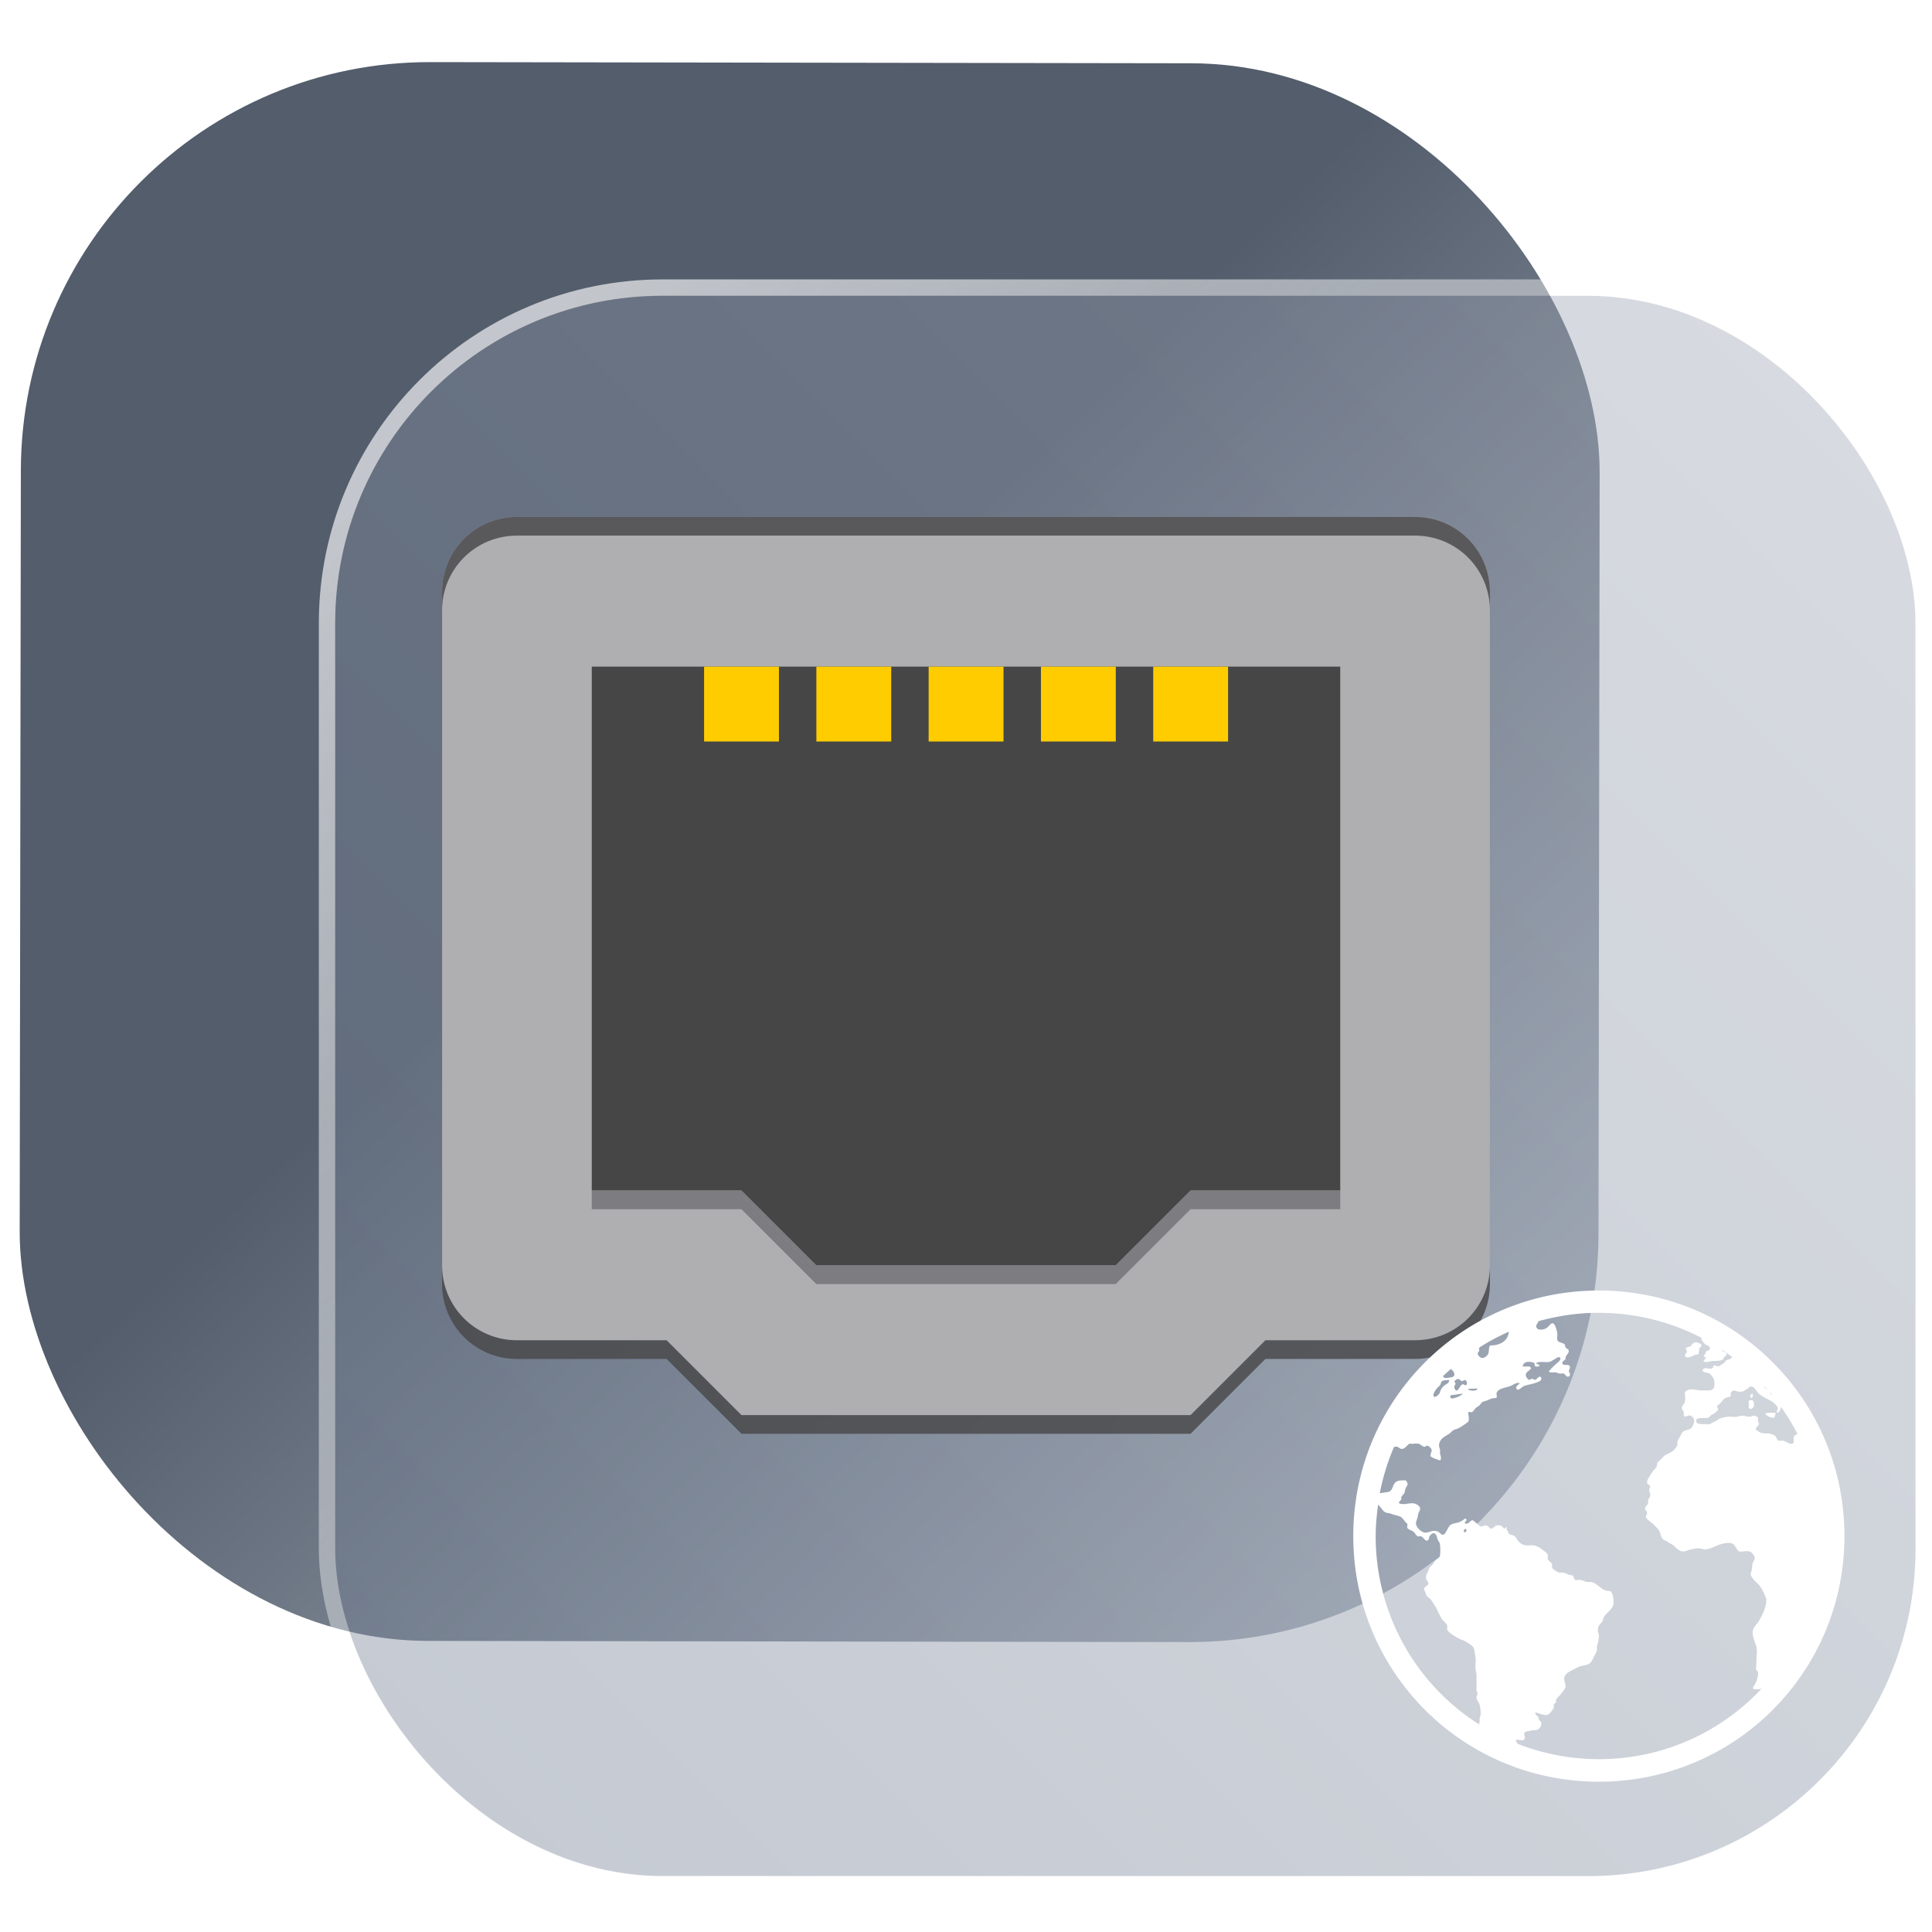 <?xml version="1.0" encoding="UTF-8" standalone="no"?>
<svg
   width="118"
   height="118"
   viewBox="0 0 118 118"
   fill="none"
   version="1.1"
   id="svg8"
   sodipodi:docname="preferences-system-network-iscsi.svg"
   inkscape:version="1.4 (e7c3feb100, 2024-10-09)"
   xmlns:inkscape="http://www.inkscape.org/namespaces/inkscape"
   xmlns:sodipodi="http://sodipodi.sourceforge.net/DTD/sodipodi-0.dtd"
   xmlns:xlink="http://www.w3.org/1999/xlink"
   xmlns="http://www.w3.org/2000/svg"
   xmlns:svg="http://www.w3.org/2000/svg">
  <sodipodi:namedview
     id="namedview8"
     pagecolor="#ffffff"
     bordercolor="#999999"
     borderopacity="1"
     inkscape:showpageshadow="2"
     inkscape:pageopacity="0"
     inkscape:pagecheckerboard="0"
     inkscape:deskcolor="#d1d1d1"
     inkscape:zoom="4.209495"
     inkscape:cx="88.490425"
     inkscape:cy="125.43072"
     inkscape:window-width="1920"
     inkscape:window-height="994"
     inkscape:window-x="0"
     inkscape:window-y="0"
     inkscape:window-maximized="1"
     inkscape:current-layer="svg8"
     showgrid="false">
    <inkscape:grid
       id="grid1"
       units="px"
       originx="0"
       originy="0"
       spacingx="1"
       spacingy="1"
       empcolor="#0099e5"
       empopacity="0.302"
       color="#0099e5"
       opacity="0.149"
       empspacing="5"
       dotted="false"
       gridanglex="30"
       gridanglez="30"
       visible="false" />
  </sodipodi:namedview>
  <defs
     id="defs8">
    <linearGradient
       id="linearGradient17"
       inkscape:collect="always">
      <stop
         style="stop-color:#ffffff;stop-opacity:0.65;"
         offset="0"
         id="stop17" />
      <stop
         style="stop-color:#ffffff;stop-opacity:0;"
         offset="1"
         id="stop18" />
    </linearGradient>
    <linearGradient
       id="linearGradient3"
       inkscape:collect="always">
      <stop
         style="stop-color:#6f7c91;stop-opacity:1;"
         offset="0"
         id="stop15" />
      <stop
         style="stop-color:#9aa2b2;stop-opacity:1;"
         offset="1"
         id="stop16" />
    </linearGradient>
    <linearGradient
       id="linearGradient1"
       inkscape:collect="always">
      <stop
         style="stop-color:#535d6c;stop-opacity:1"
         offset="0"
         id="stop1" />
      <stop
         style="stop-color:#b7bec8;stop-opacity:1"
         offset="1"
         id="stop2" />
    </linearGradient>
    <linearGradient
       id="linearGradient14"
       x1="28.738"
       y1="25"
       x2="28.738"
       y2="51"
       gradientUnits="userSpaceOnUse"
       spreadMethod="pad">
      <stop
         stop-color="#FFD075"
         stop-opacity="0.8"
         id="stop13"
         style="stop-color:#00ccff;stop-opacity:0.8;"
         offset="0" />
      <stop
         offset="1"
         stop-color="#FFD075"
         stop-opacity="0"
         id="stop14"
         style="stop-color:#00ccff;stop-opacity:0.1;" />
    </linearGradient>
    <linearGradient
       id="linearGradient12"
       x1="28.738"
       y1="25"
       x2="28.738"
       y2="51"
       gradientUnits="userSpaceOnUse"
       spreadMethod="pad">
      <stop
         stop-color="#FFD075"
         stop-opacity="0.8"
         id="stop11"
         style="stop-color:#00ccff;stop-opacity:0.738;"
         offset="0" />
      <stop
         offset="1"
         stop-color="#FFD075"
         stop-opacity="0"
         id="stop12"
         style="stop-color:#aa87de;stop-opacity:0.271;" />
    </linearGradient>
    <linearGradient
       id="linearGradient10"
       x1="28.738"
       y1="25"
       x2="28.738"
       y2="51"
       gradientUnits="userSpaceOnUse">
      <stop
         stop-color="#FFD075"
         stop-opacity="0.8"
         id="stop9"
         style="stop-color:#00ccff;stop-opacity:0.738;"
         offset="0" />
      <stop
         offset="1"
         stop-color="#FFD075"
         stop-opacity="0"
         id="stop10"
         style="stop-color:#aa87de;stop-opacity:0.226;" />
    </linearGradient>
    <linearGradient
       id="paint0_linear_403_1580"
       x1="29"
       y1="13"
       x2="29.238"
       y2="55.989"
       gradientUnits="userSpaceOnUse"
       xlink:href="#paint1_linear_403_1580">
      <stop
         stop-color="#FFD075"
         stop-opacity="0.5"
         id="stop3"
         style="stop-color:#00ccff;stop-opacity:0.5;"
         offset="0" />
      <stop
         offset="1"
         stop-color="#FFD075"
         stop-opacity="0"
         id="stop4"
         style="stop-color:#5599ff;stop-opacity:0.102;" />
    </linearGradient>
    <linearGradient
       id="paint1_linear_403_1580"
       x1="29.912"
       y1="18.219"
       x2="30.129"
       y2="55.989"
       gradientUnits="userSpaceOnUse">
      <stop
         stop-color="#FFD075"
         stop-opacity="0.5"
         id="stop5"
         offset="0"
         style="stop-color:#00ccff;stop-opacity:0.5;" />
      <stop
         offset="1"
         stop-color="#FFD075"
         stop-opacity="0"
         id="stop6"
         style="stop-color:#5599ff;stop-opacity:0.102;" />
    </linearGradient>
    <linearGradient
       id="paint2_linear_403_1580"
       x1="28.738"
       y1="25"
       x2="28.738"
       y2="51"
       gradientUnits="userSpaceOnUse"
       xlink:href="#linearGradient12">
      <stop
         stop-color="#FFD075"
         stop-opacity="0.8"
         id="stop7"
         style="stop-color:#00ccff;stop-opacity:0.738;"
         offset="0" />
      <stop
         offset="1"
         stop-color="#FFD075"
         stop-opacity="0"
         id="stop8"
         style="stop-color:#aa87de;stop-opacity:0.55;" />
    </linearGradient>
    <linearGradient
       id="paint134_linear_0_1"
       x1="812"
       y1="234.758"
       x2="908.522"
       y2="331.28"
       gradientUnits="userSpaceOnUse"
       gradientTransform="translate(-791.415,-219.535)">
      <stop
         stop-color="#5D9CED"
         id="stop555" />
      <stop
         offset="1"
         stop-color="#1877F2"
         id="stop556" />
    </linearGradient>
    <filter
       id="filter76_f_0_1"
       x="802.277"
       y="205.435"
       width="112.902"
       height="112.902"
       filterUnits="userSpaceOnUse"
       color-interpolation-filters="sRGB">
      <feFlood
         flood-opacity="0"
         result="BackgroundImageFix"
         id="feFlood254" />
      <feBlend
         mode="normal"
         in="SourceGraphic"
         in2="BackgroundImageFix"
         result="shape"
         id="feBlend255" />
      <feGaussianBlur
         stdDeviation="12"
         result="effect1_foregroundBlur_0_1"
         id="feGaussianBlur255" />
    </filter>
    <filter
       id="filter77_b_0_1"
       x="826"
       y="219"
       width="128.522"
       height="128.522"
       filterUnits="userSpaceOnUse"
       color-interpolation-filters="sRGB">
      <feFlood
         flood-opacity="0"
         result="BackgroundImageFix"
         id="feFlood255" />
      <feGaussianBlur
         in="BackgroundImageFix"
         stdDeviation="7.5"
         id="feGaussianBlur256" />
      <feComposite
         in2="SourceAlpha"
         operator="in"
         result="effect1_backgroundBlur_0_1"
         id="feComposite256" />
      <feBlend
         mode="normal"
         in="SourceGraphic"
         in2="effect1_backgroundBlur_0_1"
         result="shape"
         id="feBlend256" />
    </filter>
    <linearGradient
       id="paint135_linear_0_1"
       x1="926.169"
       y1="251.154"
       x2="842"
       y2="328.788"
       gradientUnits="userSpaceOnUse">
      <stop
         stop-color="#5698ED"
         id="stop557"
         style="stop-color:#6f7c91;stop-opacity:1" />
      <stop
         offset="1"
         stop-color="#1877F2"
         id="stop558"
         style="stop-color:#939dac;stop-opacity:1" />
    </linearGradient>
    <linearGradient
       id="paint136_linear_0_1"
       x1="846.751"
       y1="331.522"
       x2="929.97"
       y2="247.902"
       gradientUnits="userSpaceOnUse"
       gradientTransform="matrix(1,0,0,1,0.184,0.051)">
      <stop
         stop-color="white"
         stop-opacity="0.25"
         id="stop559"
         offset="0"
         style="stop-color:#ffffff;stop-opacity:0.5;" />
      <stop
         offset="1"
         stop-color="white"
         stop-opacity="0"
         id="stop560" />
    </linearGradient>
    <filter
       id="filter78_bd_0_1"
       x="860"
       y="240"
       width="60"
       height="86"
       filterUnits="userSpaceOnUse"
       color-interpolation-filters="sRGB">
      <feFlood
         flood-opacity="0"
         result="BackgroundImageFix"
         id="feFlood256" />
      <feGaussianBlur
         in="BackgroundImageFix"
         stdDeviation="7.5"
         id="feGaussianBlur257" />
      <feComposite
         in2="SourceAlpha"
         operator="in"
         result="effect1_backgroundBlur_0_1"
         id="feComposite257" />
      <feColorMatrix
         in="SourceAlpha"
         type="matrix"
         values="0 0 0 0 0 0 0 0 0 0 0 0 0 0 0 0 0 0 127 0"
         result="hardAlpha"
         id="feColorMatrix257" />
      <feOffset
         dx="5"
         dy="5"
         id="feOffset257" />
      <feGaussianBlur
         stdDeviation="5"
         id="feGaussianBlur258" />
      <feComposite
         in2="hardAlpha"
         operator="out"
         id="feComposite258" />
      <feColorMatrix
         type="matrix"
         values="0 0 0 0 0.088 0 0 0 0 0.391 0 0 0 0 0.783 0 0 0 0.5 0"
         id="feColorMatrix258" />
      <feBlend
         mode="normal"
         in2="effect1_backgroundBlur_0_1"
         result="effect2_dropShadow_0_1"
         id="feBlend258" />
      <feBlend
         mode="normal"
         in="SourceGraphic"
         in2="effect2_dropShadow_0_1"
         result="shape"
         id="feBlend259" />
    </filter>
    <linearGradient
       id="paint137_linear_0_1"
       x1="906.923"
       y1="237.051"
       x2="843.181"
       y2="278.747"
       gradientUnits="userSpaceOnUse"
       gradientTransform="translate(-123.904,-16.204)">
      <stop
         stop-color="white"
         id="stop561" />
      <stop
         offset="0.883"
         stop-color="white"
         stop-opacity="0.2"
         id="stop562" />
    </linearGradient>
    <linearGradient
       id="paint138_linear_0_1"
       x1="881.154"
       y1="305.974"
       x2="913.942"
       y2="281.384"
       gradientUnits="userSpaceOnUse">
      <stop
         stop-color="white"
         stop-opacity="0.25"
         id="stop563" />
      <stop
         offset="1"
         stop-color="white"
         stop-opacity="0"
         id="stop564" />
    </linearGradient>
    <linearGradient
       id="linearGradient4349">
      <stop
         style="stop-color:#000000;stop-opacity:1;"
         offset="0"
         id="stop2228" />
      <stop
         style="stop-color:#000000;stop-opacity:0;"
         offset="1"
         id="stop2230" />
    </linearGradient>
    <linearGradient
       id="linearGradient3790">
      <stop
         id="stop3802"
         offset="0"
         style="stop-color:#ddca97;stop-opacity:1;" />
      <stop
         style="stop-color:#a4966f;stop-opacity:1;"
         offset="0.573"
         id="stop3808" />
      <stop
         style="stop-color:#363024;stop-opacity:1;"
         offset="1"
         id="stop3794" />
    </linearGradient>
    <linearGradient
       id="linearGradient6064">
      <stop
         id="stop6066"
         offset="0"
         style="stop-color:#837a66;stop-opacity:1" />
      <stop
         id="stop6068"
         offset="1"
         style="stop-color:#5a5446;stop-opacity:0.431;" />
    </linearGradient>
    <linearGradient
       id="linearGradient4231-4">
      <stop
         style="stop-color:#363024;stop-opacity:1;"
         offset="0"
         id="stop4233-2" />
      <stop
         style="stop-color:#bdb294;stop-opacity:0;"
         offset="1"
         id="stop4235-7" />
    </linearGradient>
    <linearGradient
       id="linearGradient4231">
      <stop
         id="stop4355"
         offset="0"
         style="stop-color:#2a251b;stop-opacity:1;" />
      <stop
         style="stop-color:#bdb294;stop-opacity:0;"
         offset="1"
         id="stop4235" />
    </linearGradient>
    <linearGradient
       id="linearGradient3937">
      <stop
         style="stop-color:#676150;stop-opacity:1;"
         offset="0"
         id="stop3939" />
      <stop
         style="stop-color:#5a5446;stop-opacity:0.087;"
         offset="1"
         id="stop3941" />
    </linearGradient>
    <linearGradient
       id="linearGradient5140-7">
      <stop
         id="stop5142-8"
         offset="0"
         style="stop-color:#fdfdfd;stop-opacity:1;" />
      <stop
         style="stop-color:#ffffff;stop-opacity:1;"
         offset="0.382"
         id="stop5144-6" />
      <stop
         style="stop-color:#d9d9d9;stop-opacity:1;"
         offset="0.739"
         id="stop5146-5" />
      <stop
         id="stop5148-6"
         offset="0.898"
         style="stop-color:#c5c5c5;stop-opacity:1;" />
      <stop
         id="stop5150-2"
         offset="1"
         style="stop-color:#eaeaea;stop-opacity:1;" />
    </linearGradient>
    <linearGradient
       id="linearGradient5240-6-7">
      <stop
         id="stop5248-9-0"
         offset="0"
         style="stop-color:#434e54;stop-opacity:1;" />
      <stop
         style="stop-color:#23292d;stop-opacity:1"
         offset="1"
         id="stop5244-3-19" />
    </linearGradient>
    <linearGradient
       id="linearGradient5258-5-2">
      <stop
         id="stop5260-8-1"
         offset="0"
         style="stop-color:#000000;stop-opacity:1;" />
      <stop
         style="stop-color:#434e54;stop-opacity:1;"
         offset="0.908"
         id="stop5262-0-6" />
      <stop
         id="stop5264-4-0"
         offset="1"
         style="stop-color:#23292d;stop-opacity:1" />
    </linearGradient>
    <linearGradient
       id="linearGradient5049-0">
      <stop
         style="stop-color:#ffffff;stop-opacity:1;"
         offset="0"
         id="stop5051-9" />
      <stop
         style="stop-color:#ffffff;stop-opacity:0.338;"
         offset="1"
         id="stop5053-1" />
    </linearGradient>
    <linearGradient
       id="linearGradient5757">
      <stop
         style="stop-color:#7b8386;stop-opacity:1;"
         offset="0"
         id="stop5759" />
      <stop
         id="stop5767"
         offset="0.435"
         style="stop-color:#24282a;stop-opacity:1" />
      <stop
         id="stop5765"
         offset="0.747"
         style="stop-color:#000000;stop-opacity:1;" />
      <stop
         style="stop-color:#000000;stop-opacity:1;"
         offset="0.898"
         id="stop5769" />
      <stop
         id="stop5771"
         offset="0.96"
         style="stop-color:#3d4143;stop-opacity:1;" />
      <stop
         style="stop-color:#7b8386;stop-opacity:1;"
         offset="1"
         id="stop5761" />
    </linearGradient>
    <linearGradient
       id="linearGradient5942">
      <stop
         style="stop-color:#b9c1c3;stop-opacity:1;"
         offset="0"
         id="stop5944" />
      <stop
         style="stop-color:#2b3132;stop-opacity:1;"
         offset="1"
         id="stop5946" />
    </linearGradient>
    <linearGradient
       id="linearGradient6280">
      <stop
         style="stop-color:#000000;stop-opacity:0;"
         offset="0"
         id="stop6282" />
      <stop
         style="stop-color:#000000;stop-opacity:1;"
         offset="1"
         id="stop6284" />
    </linearGradient>
    <linearGradient
       id="linearGradient6392">
      <stop
         id="stop6394"
         offset="0"
         style="stop-color:#c5d914;stop-opacity:0.988;" />
      <stop
         style="stop-color:#d27513;stop-opacity:0.988;"
         offset="0.008"
         id="stop8982" />
      <stop
         style="stop-color:#cc7112;stop-opacity:0.988;"
         offset="0.017"
         id="stop8980" />
      <stop
         style="stop-color:#bf6a11;stop-opacity:0.988;"
         offset="0.033"
         id="stop8978" />
      <stop
         style="stop-color:#a65c0e;stop-opacity:0.992;"
         offset="0.066"
         id="stop8976" />
      <stop
         style="stop-color:#734009;stop-opacity:1"
         offset="0.133"
         id="stop6396" />
      <stop
         id="stop6404"
         offset="0.49"
         style="stop-color:#ce8e4c;stop-opacity:1" />
      <stop
         style="stop-color:#eec69d;stop-opacity:1"
         offset="0.631"
         id="stop6398" />
      <stop
         style="stop-color:#f9d6b3;stop-opacity:1"
         offset="0.713"
         id="stop6400" />
      <stop
         id="stop6402"
         offset="1"
         style="stop-color:#d97914;stop-opacity:0.996" />
    </linearGradient>
    <linearGradient
       id="linearGradient6412">
      <stop
         style="stop-color:#575757;stop-opacity:1"
         offset="0"
         id="stop6414" />
      <stop
         id="stop6424"
         offset="0.076"
         style="stop-color:#b8b8b8;stop-opacity:1" />
      <stop
         id="stop6422"
         offset="0.242"
         style="stop-color:#a9a9a9;stop-opacity:1" />
      <stop
         id="stop6420"
         offset="0.694"
         style="stop-color:#fdfdfd;stop-opacity:1" />
      <stop
         style="stop-color:#f4f4f4;stop-opacity:0.992;"
         offset="0.797"
         id="stop6426" />
      <stop
         style="stop-color:#c1c1c1;stop-opacity:0.988"
         offset="1"
         id="stop6416" />
    </linearGradient>
    <linearGradient
       id="linearGradient6492">
      <stop
         style="stop-color:#050505;stop-opacity:1"
         offset="0"
         id="stop6494" />
      <stop
         id="stop6500"
         offset="0.467"
         style="stop-color:#3f3f3f;stop-opacity:1;" />
      <stop
         style="stop-color:#7b7b7b;stop-opacity:1;"
         offset="0.734"
         id="stop6502" />
      <stop
         id="stop6618"
         offset="0.867"
         style="stop-color:#3d3d3d;stop-opacity:1;" />
      <stop
         style="stop-color:#000000;stop-opacity:1;"
         offset="1"
         id="stop6496" />
    </linearGradient>
    <linearGradient
       inkscape:collect="always"
       xlink:href="#linearGradient1"
       id="linearGradient2"
       x1="57.087"
       y1="43.422"
       x2="105.761"
       y2="94.16"
       gradientUnits="userSpaceOnUse"
       gradientTransform="matrix(0.999,0,0,0.999,-7.817,-3.18)" />
    <linearGradient
       inkscape:collect="always"
       xlink:href="#linearGradient3"
       id="linearGradient16"
       x1="847.977"
       y1="328.635"
       x2="932.977"
       y2="243.635"
       gradientUnits="userSpaceOnUse" />
    <linearGradient
       inkscape:collect="always"
       xlink:href="#linearGradient17"
       id="linearGradient18"
       x1="852.977"
       y1="238.635"
       x2="932.977"
       y2="323.635"
       gradientUnits="userSpaceOnUse" />
    <linearGradient
       id="c-36-3"
       gradientUnits="userSpaceOnUse"
       x1="11"
       x2="19.75"
       y1="7"
       y2="15.75"
       gradientTransform="matrix(1.623,0,0,1.634,66.26,-5.109)">
      <stop
         offset="0"
         stop-color="#292c2f"
         id="stop188-6" />
      <stop
         offset="1"
         stop-opacity="0"
         id="stop190-7" />
    </linearGradient>
    <linearGradient
       id="a-3"
       y1="543.8"
       y2="503.8"
       x2="0"
       gradientUnits="userSpaceOnUse"
       gradientTransform="matrix(1.75,0,0,1.75,-655.959,-856.351)">
      <stop
         stop-color="#18222a"
         id="stop1833-6" />
      <stop
         offset="1"
         stop-color="#566069"
         id="stop1835-7" />
    </linearGradient>
    <linearGradient
       id="f-5"
       y1="15"
       x1="15"
       y2="36"
       x2="36"
       gradientUnits="userSpaceOnUse"
       gradientTransform="matrix(1.75,0,0,1.75,17.005,18.299)">
      <stop
         stop-color="#292c2f"
         id="stop1854-3" />
      <stop
         offset="1"
         stop-opacity="0"
         id="stop1856-5" />
    </linearGradient>
    <linearGradient
       id="b-6"
       y1="539.8"
       y2="507.8"
       gradientUnits="userSpaceOnUse"
       x2="0"
       gradientTransform="matrix(1.75,0,0,1.75,-655.959,-856.351)">
      <stop
         stop-color="#2f3943"
         id="stop1838-2"
         offset="0"
         style="stop-color:#536577;stop-opacity:1;" />
      <stop
         offset="1"
         stop-color="#808c9b"
         id="stop1840-9" />
    </linearGradient>
    <linearGradient
       id="e-1"
       y1="536.8"
       y2="510.8"
       gradientUnits="userSpaceOnUse"
       x2="0"
       gradientTransform="matrix(1.75,0,0,1.75,-655.959,-856.351)">
      <stop
         stop-color="#2f3943"
         id="stop1849-2" />
      <stop
         offset="1"
         stop-color="#4d5662"
         id="stop1851-7" />
    </linearGradient>
    <linearGradient
       id="d-0"
       xlink:href="#c-9"
       y1="522.8"
       y2="527.8"
       gradientUnits="userSpaceOnUse"
       x2="0"
       gradientTransform="translate(8,-12)" />
    <linearGradient
       id="c-9"
       y1="518.8"
       y2="520.8"
       gradientUnits="userSpaceOnUse"
       x2="0"
       gradientTransform="translate(8,-12)">
      <stop
         stop-color="#197cf1"
         id="stop1843-3" />
      <stop
         offset="1"
         stop-color="#21c9fb"
         id="stop1845-6" />
    </linearGradient>
    <linearGradient
       id="linearGradient2-3"
       y1="518.8"
       y2="520.8"
       gradientUnits="userSpaceOnUse"
       x2="0"
       gradientTransform="translate(8,-12)">
      <stop
         stop-color="#197cf1"
         id="stop1-6" />
      <stop
         offset="1"
         stop-color="#21c9fb"
         id="stop2-7" />
    </linearGradient>
    <linearGradient
       id="paint1_linear_69_215"
       x1="63.692"
       y1="110"
       x2="63.692"
       y2="18"
       gradientUnits="userSpaceOnUse"
       gradientTransform="translate(197.499,41.597)">
      <stop
         stop-color="#FDA700"
         id="stop3-3" />
      <stop
         offset="1"
         stop-color="#FFDE00"
         id="stop4-6" />
    </linearGradient>
    <linearGradient
       id="h"
       x1="-15"
       x2="-15"
       y1="31.604"
       y2="9.897"
       gradientTransform="matrix(1.364,0,0,1.364,119.471,65.076)"
       gradientUnits="userSpaceOnUse">
      <stop
         stop-color="#3e3e3e"
         offset="0"
         id="stop18-8" />
      <stop
         stop-color="#5c5c5c"
         offset="1"
         id="stop19" />
    </linearGradient>
  </defs>
  <rect
     x="1.318"
     y="3.753"
     width="96.428"
     height="96.428"
     rx="24.976"
     transform="rotate(0.088)"
     id="rect106"
     style="fill:url(#linearGradient2);fill-opacity:1;stroke-width:0.999" />
  <g
     filter="url(#filter76_f_0_1)"
     id="g107"
     transform="translate(-821.527,-216.935)" />
  <g
     filter="url(#filter77_b_0_1)"
     id="g109"
     transform="translate(-821.527,-216.935)">
    <rect
       x="842"
       y="235"
       width="96.522"
       height="96.522"
       rx="20"
       fill-opacity="0.4"
       id="rect108"
       style="opacity:1;fill:url(#linearGradient16)" />
    <rect
       x="841.5"
       y="234.5"
       width="97.5"
       height="97.5"
       rx="20.496"
       id="rect109"
       style="stroke:url(#linearGradient18)" />
  </g>
  <path
     style="opacity:0.821;stroke-width:1.143;fill:#48484a;fill-opacity:1"
     d="m 45.286,87.571 -4.571,-4.571 h -9.143 c -2.533,0 -4.571,-2.039 -4.571,-4.571 V 37.286 c 0,-2.533 2.039,-4.571 4.571,-4.571 h 54.857 c 2.533,0 4.571,2.039 4.571,4.571 v 41.143 c 0,2.533 -2.039,4.571 -4.571,4.571 h -9.143 l -4.571,4.571 z"
     id="path1" />
  <path
     style="fill:#afafb1;stroke-width:1.143;fill-opacity:1"
     d="m 45.286,86.429 -4.571,-4.571 h -9.143 c -2.533,0 -4.571,-2.039 -4.571,-4.571 V 36.143 c 0,-2.533 2.039,-4.571 4.571,-4.571 h 54.857 c 2.533,0 4.571,2.039 4.571,4.571 v 41.143 c 0,2.533 -2.039,4.571 -4.571,4.571 h -9.143 l -4.571,4.571 z"
     id="path2" />
  <path
     style="opacity:0.6;stroke-width:1.143;fill:#000000;fill-opacity:1"
     d="M 49.857,77.286 45.286,72.714 H 36.143 V 40.714 H 81.857 V 72.714 H 72.714 l -4.571,4.571 z"
     id="path3" />
  <g
     style="fill:#afafb1;fill-opacity:1"
     transform="matrix(1.143,0,0,-1.143,22.429,22.429)"
     id="g7">
    <rect
       width="4"
       height="4"
       x="18"
       y="-20"
       id="rect3"
       style="fill:#ffcc00;fill-opacity:1" />
    <rect
       width="4"
       height="4"
       x="24"
       y="-20"
       id="rect4"
       style="fill:#ffcc00;fill-opacity:1" />
    <rect
       width="4"
       height="4"
       x="30"
       y="-20"
       id="rect5"
       style="fill:#ffcc00;fill-opacity:1" />
    <rect
       width="4"
       height="4"
       x="36"
       y="-20"
       id="rect6"
       style="fill:#ffcc00;fill-opacity:1" />
    <rect
       width="4"
       height="4"
       x="42"
       y="-20"
       id="rect7"
       style="fill:#ffcc00;fill-opacity:1" />
  </g>
  <path
     style="opacity:0.853;fill:#4b4b4e;stroke-width:1.143;fill-opacity:1"
     d="m 31.571,31.571 c -2.533,0 -4.571,2.039 -4.571,4.571 v 1.143 c 0,-2.533 2.039,-4.571 4.571,-4.571 h 54.857 c 2.533,0 4.571,2.039 4.571,4.571 V 36.143 c 0,-2.533 -2.039,-4.571 -4.571,-4.571 z"
     id="path7" />
  <path
     style="opacity:0.769;fill:#6f6f73;stroke-width:1.143;fill-opacity:1"
     d="m 36.143,72.714 v 1.143 h 9.143 l 4.571,4.571 h 18.286 l 4.571,-4.571 h 9.143 V 72.714 H 72.714 l -4.571,4.571 H 49.857 L 45.286,72.714 Z"
     id="path8" />
  <path
     d="m 97.653,78.82 c -8.31,0 -15,6.69 -15,15 0,8.31 6.69,15 15,15 8.31,0 15,-6.69 15,-15 0,-8.31 -6.69,-15 -15,-15 m 0,1.364 c 2.266,0 4.394,0.556 6.27,1.527 a 0.83,0.83 0 0 1 0,0.153 c 0.079,0.036 0.124,0.183 0.258,0.256 0.049,0.027 0.082,0.04 0.128,0.063 0.079,0.043 0.144,0.116 0.128,0.192 -0.021,0.112 -0.18,0.11 -0.256,0.19 0.011,0.156 -0.087,0.15 -0.128,0.256 0.024,0.068 0.117,0.047 0.128,0.128 -0.013,0.087 -0.161,0.099 -0.128,0.19 0.147,0.114 0.308,0.018 0.447,0 0.305,-0.039 0.577,0.018 0.765,-0.129 -0.024,-0.145 0.209,-0.188 0.192,-0.319 -0.013,-0.098 -0.183,-0.122 -0.256,-0.189 -0.017,-0.011 -0.039,-0.054 -0.056,-0.082 0.225,0.146 0.439,0.307 0.655,0.468 -0.053,0.043 -0.097,0.098 -0.151,0.123 -0.057,0.024 -0.14,0.031 -0.192,0.063 -0.076,0.052 -0.105,0.131 -0.192,0.19 -0.063,0.042 -0.254,0.19 -0.319,0.19 -0.079,0 -0.199,-0.081 -0.256,-0.061 -0.082,0.024 -0.036,0.156 -0.128,0.19 -0.18,0.064 -0.513,-0.144 -0.575,0.126 0.076,0.155 0.311,0.11 0.447,0.192 a 0.995,0.995 0 0 1 0.256,0.383 1.233,1.233 0 0 1 0,0.447 c -0.084,0.218 -0.325,0.198 -0.575,0.192 h -0.192 c -0.423,-0.027 -0.829,-0.175 -1.02,0.128 0.013,0.232 0.051,0.374 0,0.575 -0.038,0.147 -0.2,0.255 -0.192,0.383 0.002,0.066 0.112,0.167 0.128,0.256 0.011,0.05 -0.021,0.15 0,0.192 0.071,0.133 0.258,-0.022 0.383,0 0.12,0.018 0.258,0.185 0.258,0.319 0,0.095 -0.071,0.29 -0.131,0.383 -0.12,0.18 -0.34,0.158 -0.511,0.256 -0.142,0.082 -0.17,0.245 -0.256,0.386 -0.09,0.153 -0.164,0.229 -0.128,0.447 a 1.001,1.001 0 0 1 -0.514,0.511 c -0.074,0.033 -0.187,0.08 -0.256,0.128 a 1.257,1.257 0 0 0 -0.192,0.192 c -0.095,0.107 -0.203,0.175 -0.256,0.256 -0.038,0.063 -0.023,0.172 -0.064,0.256 -0.06,0.115 -0.18,0.204 -0.256,0.319 -0.036,0.054 -0.09,0.123 -0.128,0.192 -0.087,0.158 -0.209,0.308 -0.192,0.447 0.013,0.134 0.184,0.139 0.192,0.256 0.009,0.066 -0.067,0.118 -0.064,0.19 0.003,0.101 0.056,0.175 0.064,0.256 0.019,0.202 -0.09,0.245 -0.128,0.383 -0.019,0.066 0.017,0.141 0,0.192 -0.033,0.1 -0.19,0.197 -0.192,0.316 -0.003,0.085 0.12,0.139 0.128,0.259 0.006,0.082 -0.077,0.179 -0.061,0.255 0.03,0.147 0.333,0.333 0.447,0.447 0.155,0.155 0.315,0.284 0.383,0.447 0.057,0.139 0.086,0.344 0.192,0.447 0.079,0.077 0.218,0.111 0.319,0.19 0.095,0.072 0.215,0.112 0.316,0.19 0.166,0.131 0.375,0.402 0.639,0.383 0.139,-0.011 0.292,-0.1 0.447,-0.128 0.161,-0.027 0.348,-0.078 0.511,-0.062 0.125,0.016 0.255,0.069 0.386,0.062 0.136,-0.011 0.292,-0.06 0.447,-0.128 0.27,-0.117 0.691,-0.312 1.084,-0.256 0.3,0.043 0.304,0.378 0.514,0.511 0.24,0.022 0.446,-0.047 0.637,0 0.145,0.036 0.305,0.273 0.319,0.386 0.013,0.117 -0.112,0.243 -0.128,0.316 -0.039,0.158 -0.037,0.346 -0.064,0.447 -0.021,0.08 -0.064,0.177 -0.061,0.256 0,0.071 0.119,0.226 0.192,0.319 0.09,0.115 0.207,0.193 0.316,0.319 0.199,0.229 0.308,0.528 0.447,0.832 0.036,0.074 -0.033,0.095 0,0.19 -0.06,0.458 -0.211,0.772 -0.511,1.279 -0.142,0.164 -0.322,0.371 -0.319,0.575 -0.012,0.491 0.278,0.738 0.256,1.214 -0.048,0.637 -0.012,0.745 -0.062,1.085 0.215,0.11 0.124,0.41 0.062,0.637 -0.093,0.27 -0.203,0.334 -0.256,0.514 0.169,0.073 0.354,0.054 0.543,0.011 a 13.582,13.582 0 0 1 -9.945,4.306 13.65,13.65 0 0 1 -4.748,-0.859 c -0.055,-0.024 -0.115,-0.036 -0.168,-0.066 a 0.27,0.27 0 0 1 -0.128,-0.256 c 0.142,-0.06 0.41,0.137 0.514,-0.063 0.052,-0.095 -0.068,-0.286 0,-0.382 0.049,-0.066 0.346,-0.114 0.447,-0.129 0.145,-0.024 0.301,-0.011 0.383,-0.064 a 0.446,0.446 0 0 0 0.192,-0.382 c -0.008,-0.081 -0.065,-0.123 -0.128,-0.193 -0.052,-0.06 -0.029,-0.135 -0.064,-0.189 -0.065,-0.095 -0.165,-0.117 -0.192,-0.256 0.196,-0.038 0.484,0.207 0.768,0.128 0.134,-0.038 0.32,-0.322 0.383,-0.447 0.019,-0.038 -0.022,-0.146 0,-0.19 0.025,-0.054 0.123,-0.101 0.131,-0.129 0.019,-0.073 -0.017,-0.082 0,-0.128 0.049,-0.139 0.173,-0.218 0.256,-0.319 0.063,-0.077 0.135,-0.177 0.192,-0.256 0.065,-0.085 0.085,-0.118 0.128,-0.19 0.041,-0.25 -0.124,-0.42 -0.064,-0.638 0.065,-0.245 0.402,-0.402 0.64,-0.514 0.082,-0.038 0.188,-0.103 0.256,-0.128 0.164,-0.057 0.359,-0.074 0.511,-0.128 0.256,-0.093 0.322,-0.341 0.447,-0.575 a 1.159,1.159 0 0 0 0.131,-0.319 c 0.01,-0.07 -0.013,-0.109 0,-0.189 0.013,-0.082 0.04,-0.168 0.061,-0.258 0.03,-0.117 0.064,-0.314 0.064,-0.445 0,-0.11 -0.061,-0.159 -0.064,-0.258 -0.019,-0.355 0.124,-0.382 0.256,-0.575 0.066,-0.095 0.082,-0.248 0.128,-0.316 0.221,-0.327 0.603,-0.464 0.575,-0.961 -0.011,-0.163 -0.07,-0.524 -0.189,-0.575 -0.068,-0.03 -0.218,-0.024 -0.319,-0.061 -0.322,-0.12 -0.559,-0.487 -0.895,-0.514 h -0.192 c -0.131,0 -0.297,-0.112 -0.445,-0.128 -0.093,-0.011 -0.265,0.027 -0.319,0 -0.085,-0.04 -0.06,-0.21 -0.128,-0.256 -0.055,-0.038 -0.173,-0.034 -0.258,-0.063 -0.134,-0.052 -0.228,-0.117 -0.383,-0.128 -0.049,0 -0.138,0.011 -0.192,0 -0.085,-0.011 -0.177,-0.08 -0.256,-0.128 -0.098,-0.06 -0.151,-0.106 -0.192,-0.189 0.09,-0.295 -0.196,-0.341 -0.256,-0.514 -0.027,-0.08 0.027,-0.185 0,-0.256 -0.035,-0.1 -0.145,-0.172 -0.256,-0.256 -0.196,-0.153 -0.359,-0.284 -0.64,-0.319 -0.125,-0.011 -0.297,0.015 -0.447,0 a 0.728,0.728 0 0 1 -0.447,-0.256 c -0.115,-0.134 -0.155,-0.256 -0.256,-0.319 -0.095,-0.06 -0.254,-0.066 -0.319,-0.128 -0.03,-0.027 -0.034,-0.066 -0.061,-0.128 -0.049,-0.098 -0.124,-0.137 -0.064,-0.258 -0.109,-0.054 -0.072,0.086 -0.19,0.063 -0.106,-0.15 -0.207,-0.239 -0.447,-0.19 -0.109,0.021 -0.191,0.188 -0.319,0.19 -0.106,0 -0.18,-0.174 -0.319,-0.19 -0.106,-0.011 -0.245,0.08 -0.319,0.063 -0.117,-0.022 -0.15,-0.121 -0.256,-0.19 -0.079,-0.054 -0.213,-0.193 -0.256,-0.19 -0.136,0 -0.259,0.29 -0.447,0.19 -0.093,-0.119 0.17,-0.149 0.061,-0.258 -0.082,-0.082 -0.124,0.021 -0.19,0.063 a 1.186,1.186 0 0 1 -0.256,0.128 c -0.188,0.071 -0.3,0.052 -0.447,0.128 -0.136,0.071 -0.179,0.18 -0.258,0.319 -0.063,0.115 -0.161,0.311 -0.256,0.316 -0.115,0.011 -0.215,-0.146 -0.319,-0.189 -0.314,-0.136 -0.506,0.059 -0.765,0.062 -0.24,0 -0.586,-0.349 -0.575,-0.575 0.008,-0.139 0.112,-0.34 0.128,-0.511 0.013,-0.136 0.125,-0.259 0.128,-0.386 0.003,-0.167 -0.277,-0.297 -0.386,-0.316 -0.256,-0.047 -0.6,0.115 -0.892,0 -0.055,-0.093 0.095,-0.168 0.128,-0.258 0.019,-0.052 -0.019,-0.071 0,-0.128 0.033,-0.087 0.149,-0.164 0.19,-0.256 0.03,-0.071 0.034,-0.17 0.064,-0.256 0.035,-0.098 0.12,-0.185 0.128,-0.256 0.01,-0.093 -0.055,-0.198 -0.128,-0.258 -0.226,0.011 -0.383,0 -0.514,0.064 -0.295,0.133 -0.214,0.547 -0.511,0.641 -0.101,0.031 -0.269,0.04 -0.383,0.06 -0.05,0.011 -0.106,0.018 -0.162,0.031 0.191,-0.99 0.485,-1.942 0.877,-2.842 0.065,0 0.134,-0.016 0.179,0 0.104,0.018 0.168,0.12 0.258,0.128 0.251,0.018 0.304,-0.21 0.511,-0.319 0.213,0.03 0.32,-0.022 0.514,0 0.131,0.011 0.28,0.184 0.383,0.192 0.087,0 0.11,-0.078 0.192,-0.064 0.082,0.011 0.243,0.158 0.256,0.256 0.013,0.123 -0.1,0.25 -0.064,0.386 0.128,0.131 0.393,0.18 0.575,0.256 0.12,-0.098 0.019,-0.305 0,-0.447 -0.003,-0.063 0.008,-0.135 0,-0.19 -0.013,-0.099 -0.061,-0.174 -0.061,-0.258 0,-0.39 0.314,-0.551 0.575,-0.704 0.112,-0.066 0.221,-0.207 0.319,-0.256 0.139,-0.068 0.205,-0.063 0.319,-0.128 a 4.064,4.064 0 0 0 0.575,-0.386 c 0.074,-0.177 -0.008,-0.401 0,-0.575 0.074,-0.046 0.11,0.011 0.19,0 0.125,-0.027 0.187,-0.185 0.258,-0.256 0.041,-0.04 0.14,-0.087 0.19,-0.128 0.125,-0.098 0.147,-0.213 0.256,-0.256 0.038,-0.011 0.132,-0.048 0.192,-0.063 0.082,-0.022 0.188,-0.082 0.319,-0.128 0.085,-0.03 0.286,-0.027 0.319,-0.062 0.041,-0.04 -0.01,-0.195 0,-0.258 0.065,-0.308 0.555,-0.341 0.83,-0.445 0.191,-0.073 0.363,-0.232 0.575,-0.19 -0.041,0.146 -0.228,0.141 -0.192,0.318 0.046,0.248 0.36,-0.093 0.447,-0.128 0.166,-0.071 0.485,-0.114 0.704,-0.19 0.191,-0.068 0.499,-0.164 0.319,-0.385 -0.15,-0.011 -0.188,0.137 -0.319,0.19 -0.09,0.011 -0.113,-0.057 -0.19,-0.063 -0.074,0 -0.119,0.075 -0.192,0.062 -0.074,-0.011 -0.181,-0.17 -0.192,-0.256 -0.03,-0.229 0.226,-0.278 0.319,-0.447 -0.063,-0.207 -0.337,-0.046 -0.511,-0.128 a 0.308,0.308 0 0 1 0.256,-0.256 c 0.117,-0.018 0.376,0 0.447,0.062 0.041,0.036 -0.001,0.137 0.061,0.192 0.071,0.063 0.165,0.011 0.258,0 0.033,-0.155 -0.22,-0.091 -0.192,-0.19 0.185,-0.121 0.541,-0.033 0.768,-0.063 0.131,-0.018 0.266,-0.129 0.383,-0.19 0.109,-0.064 0.205,-0.166 0.319,-0.063 0.033,0.112 -0.065,0.199 -0.128,0.256 -0.21,0.185 -0.412,0.36 -0.575,0.575 0.101,0.098 0.278,0.042 0.447,0.062 0.065,0.011 0.121,0.054 0.19,0.063 0.082,0.011 0.192,-0.011 0.258,0 0.115,0.027 0.14,0.192 0.256,0.192 0.185,0 0.168,-0.193 0.061,-0.319 0.033,-0.128 0.11,-0.229 0.064,-0.319 -0.085,-0.17 -0.431,0.024 -0.447,-0.19 -0.01,-0.137 0.143,-0.154 0.192,-0.258 -0.022,-0.262 0.217,-0.273 0.19,-0.511 -0.013,-0.098 -0.121,-0.099 -0.19,-0.19 -0.035,-0.051 -0.023,-0.158 -0.064,-0.193 -0.142,-0.12 -0.431,-0.087 -0.447,-0.316 -0.008,-0.136 0.019,-0.239 0,-0.386 -0.019,-0.139 -0.135,-0.548 -0.256,-0.575 -0.153,-0.033 -0.265,0.235 -0.447,0.319 a 0.785,0.785 0 0 1 -0.383,0.063 c -0.065,-0.011 -0.184,-0.066 -0.192,-0.19 -0.013,-0.146 0.101,-0.168 0.128,-0.32 1.175,-0.327 2.41,-0.517 3.691,-0.517 m -5.495,1.155 c -0.04,0.56 -0.54,0.851 -1.129,0.836 -0.125,0.12 -0.06,0.345 -0.128,0.511 -0.057,0.139 -0.244,0.269 -0.383,0.259 -0.101,-0.011 -0.256,-0.163 -0.256,-0.259 0,-0.117 0.162,-0.183 0.061,-0.316 0.004,-0.027 0.041,-0.054 0.07,-0.086 a 13.527,13.527 0 0 1 1.766,-0.945 m 11.384,0.65 c -0.05,0.011 -0.077,0.036 -0.123,0.062 -0.104,0.063 -0.113,0.164 -0.192,0.192 -0.112,0.04 -0.239,0.027 -0.256,0.128 -0.013,0.085 0.067,0.114 0.064,0.19 -0.041,0.099 -0.106,0.131 -0.128,0.255 0.139,0.226 0.465,-0.011 0.637,-0.061 0.076,-0.022 0.151,0 0.192,-0.063 0.046,-0.074 0.026,-0.213 0.061,-0.316 0.038,-0.115 0.142,-0.091 0.128,-0.19 -0.011,-0.101 -0.214,-0.21 -0.383,-0.193 m -14.928,1.628 c 0.132,0.068 0.356,0.375 0.101,0.484 -0.027,0.011 -0.382,0.075 -0.447,0.061 -0.053,-0.011 -0.097,-0.054 -0.142,-0.104 0.157,-0.153 0.323,-0.297 0.487,-0.442 m 0.483,0.61 c 0.065,0 0.116,0.123 0.192,0.128 0.074,0 0.149,-0.078 0.192,-0.064 0.115,0.03 0.17,0.235 0.061,0.319 -0.09,0.011 -0.124,-0.074 -0.19,-0.062 -0.185,0.033 -0.247,0.395 -0.386,0.383 -0.131,-0.016 -0.195,-0.286 -0.061,-0.382 0.003,-0.082 -0.07,-0.112 -0.064,-0.194 0.041,-0.052 0.147,-0.136 0.256,-0.128 z m -0.637,0.064 c 0.038,0 0.048,-0.017 0.061,0 -0.019,0.145 -0.078,0.19 -0.19,0.259 a 0.773,0.773 0 0 0 -0.386,0.51 c -0.019,0.073 -0.224,0.274 -0.316,0.256 -0.215,-0.046 0.079,-0.449 0.128,-0.511 0.055,-0.068 0.127,-0.116 0.19,-0.19 0.063,-0.078 0.068,-0.214 0.128,-0.258 0.065,-0.046 0.271,-0.068 0.386,-0.063 z m 19.295,0.365 c 0.086,0.095 0.175,0.188 0.258,0.286 -0.086,-0.102 -0.226,-0.141 -0.258,-0.286 m -0.833,0.027 c 0.215,-0.011 0.349,0.251 0.447,0.382 0.082,0.106 0.314,0.245 0.447,0.319 0.076,0.041 0.17,0.09 0.256,0.128 0.177,0.08 0.503,0.337 0.511,0.511 0.002,0.087 -0.075,0.177 -0.061,0.259 0.134,0.021 0.252,-0.186 0.256,-0.32 a 0.121,0.121 0 0 0 -0.024,-0.072 c 0.386,0.54 0.734,1.107 1.039,1.702 -0.12,0.036 -0.224,0.093 -0.243,0.21 -0.027,0.153 0.101,0.356 -0.128,0.383 -0.144,0.018 -0.315,-0.149 -0.514,-0.19 -0.082,-0.021 -0.191,0.021 -0.256,0 -0.15,-0.054 -0.128,-0.228 -0.256,-0.318 a 1.109,1.109 0 0 0 -0.386,-0.128 c -0.074,-0.011 -0.113,0.011 -0.19,0 -0.093,-0.011 -0.243,-0.018 -0.319,-0.063 -0.074,-0.046 -0.236,-0.129 -0.256,-0.19 -0.03,-0.101 0.184,-0.232 0.19,-0.318 0.004,-0.066 -0.047,-0.094 -0.061,-0.19 -0.012,-0.062 0.013,-0.155 0,-0.193 -0.019,-0.071 -0.146,-0.125 -0.258,-0.128 -0.098,0 -0.172,0.064 -0.256,0.064 -0.12,0 -0.361,-0.078 -0.511,-0.064 -0.09,0.011 -0.173,0.059 -0.258,0.064 -0.237,0.018 -0.39,-0.011 -0.575,0 a 2.1,2.1 0 0 0 -0.511,0.128 c -0.063,0.03 -0.111,0.087 -0.192,0.128 a 2.981,2.981 0 0 1 -0.128,0.061 c -0.076,0.036 -0.183,0.112 -0.256,0.131 -0.106,0.027 -0.254,-0.011 -0.447,0 -0.139,0.011 -0.38,-0.026 -0.383,-0.19 -0.002,-0.255 0.464,-0.15 0.704,-0.193 0.09,-0.018 0.147,-0.126 0.256,-0.189 0.051,-0.03 0.079,-0.031 0.128,-0.064 0.082,-0.057 0.243,-0.19 0.256,-0.256 0.011,-0.06 -0.07,-0.149 -0.061,-0.19 0.011,-0.059 0.116,-0.117 0.19,-0.19 0.115,-0.115 0.177,-0.245 0.319,-0.319 0.096,-0.052 0.276,-0.052 0.319,-0.128 0.011,-0.087 -0.002,-0.114 0,-0.19 0.06,-0.054 0.078,-0.119 0.128,-0.129 0.147,-0.033 0.275,0.069 0.447,0.062 0.074,0 0.177,-0.011 0.256,-0.062 0.066,-0.044 0.127,-0.095 0.192,-0.128 0.072,-0.038 0.105,-0.123 0.192,-0.128 m -17.065,0.131 h 0.195 c 0.068,0 0.162,-0.027 0.19,0 -0.044,0.18 -0.434,0.126 -0.575,0.062 0.008,-0.068 0.105,-0.054 0.192,-0.062 m 18.155,0.131 c 0.078,0.091 0.158,0.179 0.235,0.273 -0.012,0 -0.031,-0.011 -0.043,-0.021 -0.076,-0.06 -0.116,-0.16 -0.192,-0.254 m -18.795,0.19 c 0.046,0 0.082,-0.021 0.131,0 a 1.459,1.459 0 0 1 -0.514,0.255 c -0.104,0.033 -0.236,0.051 -0.256,-0.063 -0.022,-0.142 0.1,-0.115 0.192,-0.128 0.12,-0.011 0.305,-0.059 0.445,-0.061 z m 17.768,0 c -0.09,0.029 -0.134,0.232 0,0.255 0.063,-0.038 0.08,-0.142 0.064,-0.256 -0.036,-0.038 -0.037,-0.011 -0.064,0 m -0.061,0.383 c -0.043,0.011 -0.081,0.011 -0.128,0.062 0.002,0.153 0.03,0.252 0,0.386 0.087,0.17 0.273,0.051 0.316,-0.063 0.051,-0.284 -0.059,-0.419 -0.19,-0.382 m 1.212,0.766 c -0.12,0 -0.246,0 -0.316,0.062 0.101,0.164 0.285,0.215 0.511,0.256 0.081,-0.06 0.09,-0.213 0.128,-0.316 h -0.319 z m -23.962,5.618 c 0.154,0.139 0.26,0.371 0.445,0.464 0.068,0.034 0.168,0.043 0.256,0.063 0.071,0.011 0.124,0.04 0.192,0.062 0.145,0.049 0.333,0.08 0.447,0.131 0.175,0.077 0.297,0.357 0.447,0.445 0.008,0.087 -0.027,0.192 0,0.259 0.071,0.095 0.205,0.125 0.319,0.188 0.139,0.076 0.185,0.259 0.316,0.319 0.046,0.018 0.121,-0.022 0.192,0 0.18,0.054 0.23,0.301 0.386,0.256 0.101,-0.03 0.112,-0.158 0.128,-0.256 0.068,-0.073 0.15,-0.19 0.256,-0.19 0.169,0 0.194,0.218 0.256,0.385 0.035,0.093 0.104,0.158 0.128,0.256 0.041,0.17 0.035,0.668 0,0.768 -0.044,0.125 -0.215,0.18 -0.319,0.316 -0.049,0.066 -0.09,0.15 -0.128,0.192 -0.065,0.082 -0.14,0.118 -0.19,0.192 -0.027,0.04 -0.04,0.131 -0.064,0.19 -0.082,0.174 -0.196,0.303 -0.128,0.513 0.027,0.085 0.128,0.155 0.128,0.256 0,0.12 -0.236,0.188 -0.256,0.319 -0.013,0.095 0.098,0.255 0.128,0.383 0.022,0.095 0.199,0.193 0.256,0.256 0.095,0.107 0.17,0.25 0.258,0.386 0.172,0.265 0.275,0.573 0.445,0.832 0.09,0.131 0.259,0.24 0.319,0.382 0.03,0.07 -0.027,0.19 0,0.256 0.098,0.221 0.547,0.466 0.768,0.575 0.104,0.052 0.224,0.076 0.319,0.131 0.145,0.082 0.438,0.255 0.511,0.383 0.065,0.115 0.095,0.393 0.128,0.575 0.041,0.24 -0.01,0.445 0,0.704 0.008,0.142 0.064,0.241 0.064,0.383 0,0.05 0.003,0.144 0,0.192 -0.003,0.17 0.013,0.341 0,0.511 a 1.623,1.623 0 0 0 0,0.259 c 0.008,0.084 0.056,0.115 0.061,0.188 0.006,0.08 -0.07,0.195 -0.061,0.259 0.019,0.171 0.16,0.286 0.192,0.443 0.027,0.125 0.078,0.425 0.061,0.575 -0.01,0.08 -0.05,0.171 -0.061,0.259 -0.008,0.068 0.01,0.125 0,0.188 a 0.974,0.974 0 0 1 -0.04,0.164 13.591,13.591 0 0 1 -6.31,-11.498 c 0,-0.653 0.061,-1.29 0.149,-1.917 m 5.306,1.495 c 0.131,-0.06 0.106,0.177 0,0.192 -0.101,0.011 -0.098,-0.146 0,-0.19"
     id="path27"
     style="fill:#ffffff;fill-opacity:1" />
</svg>
